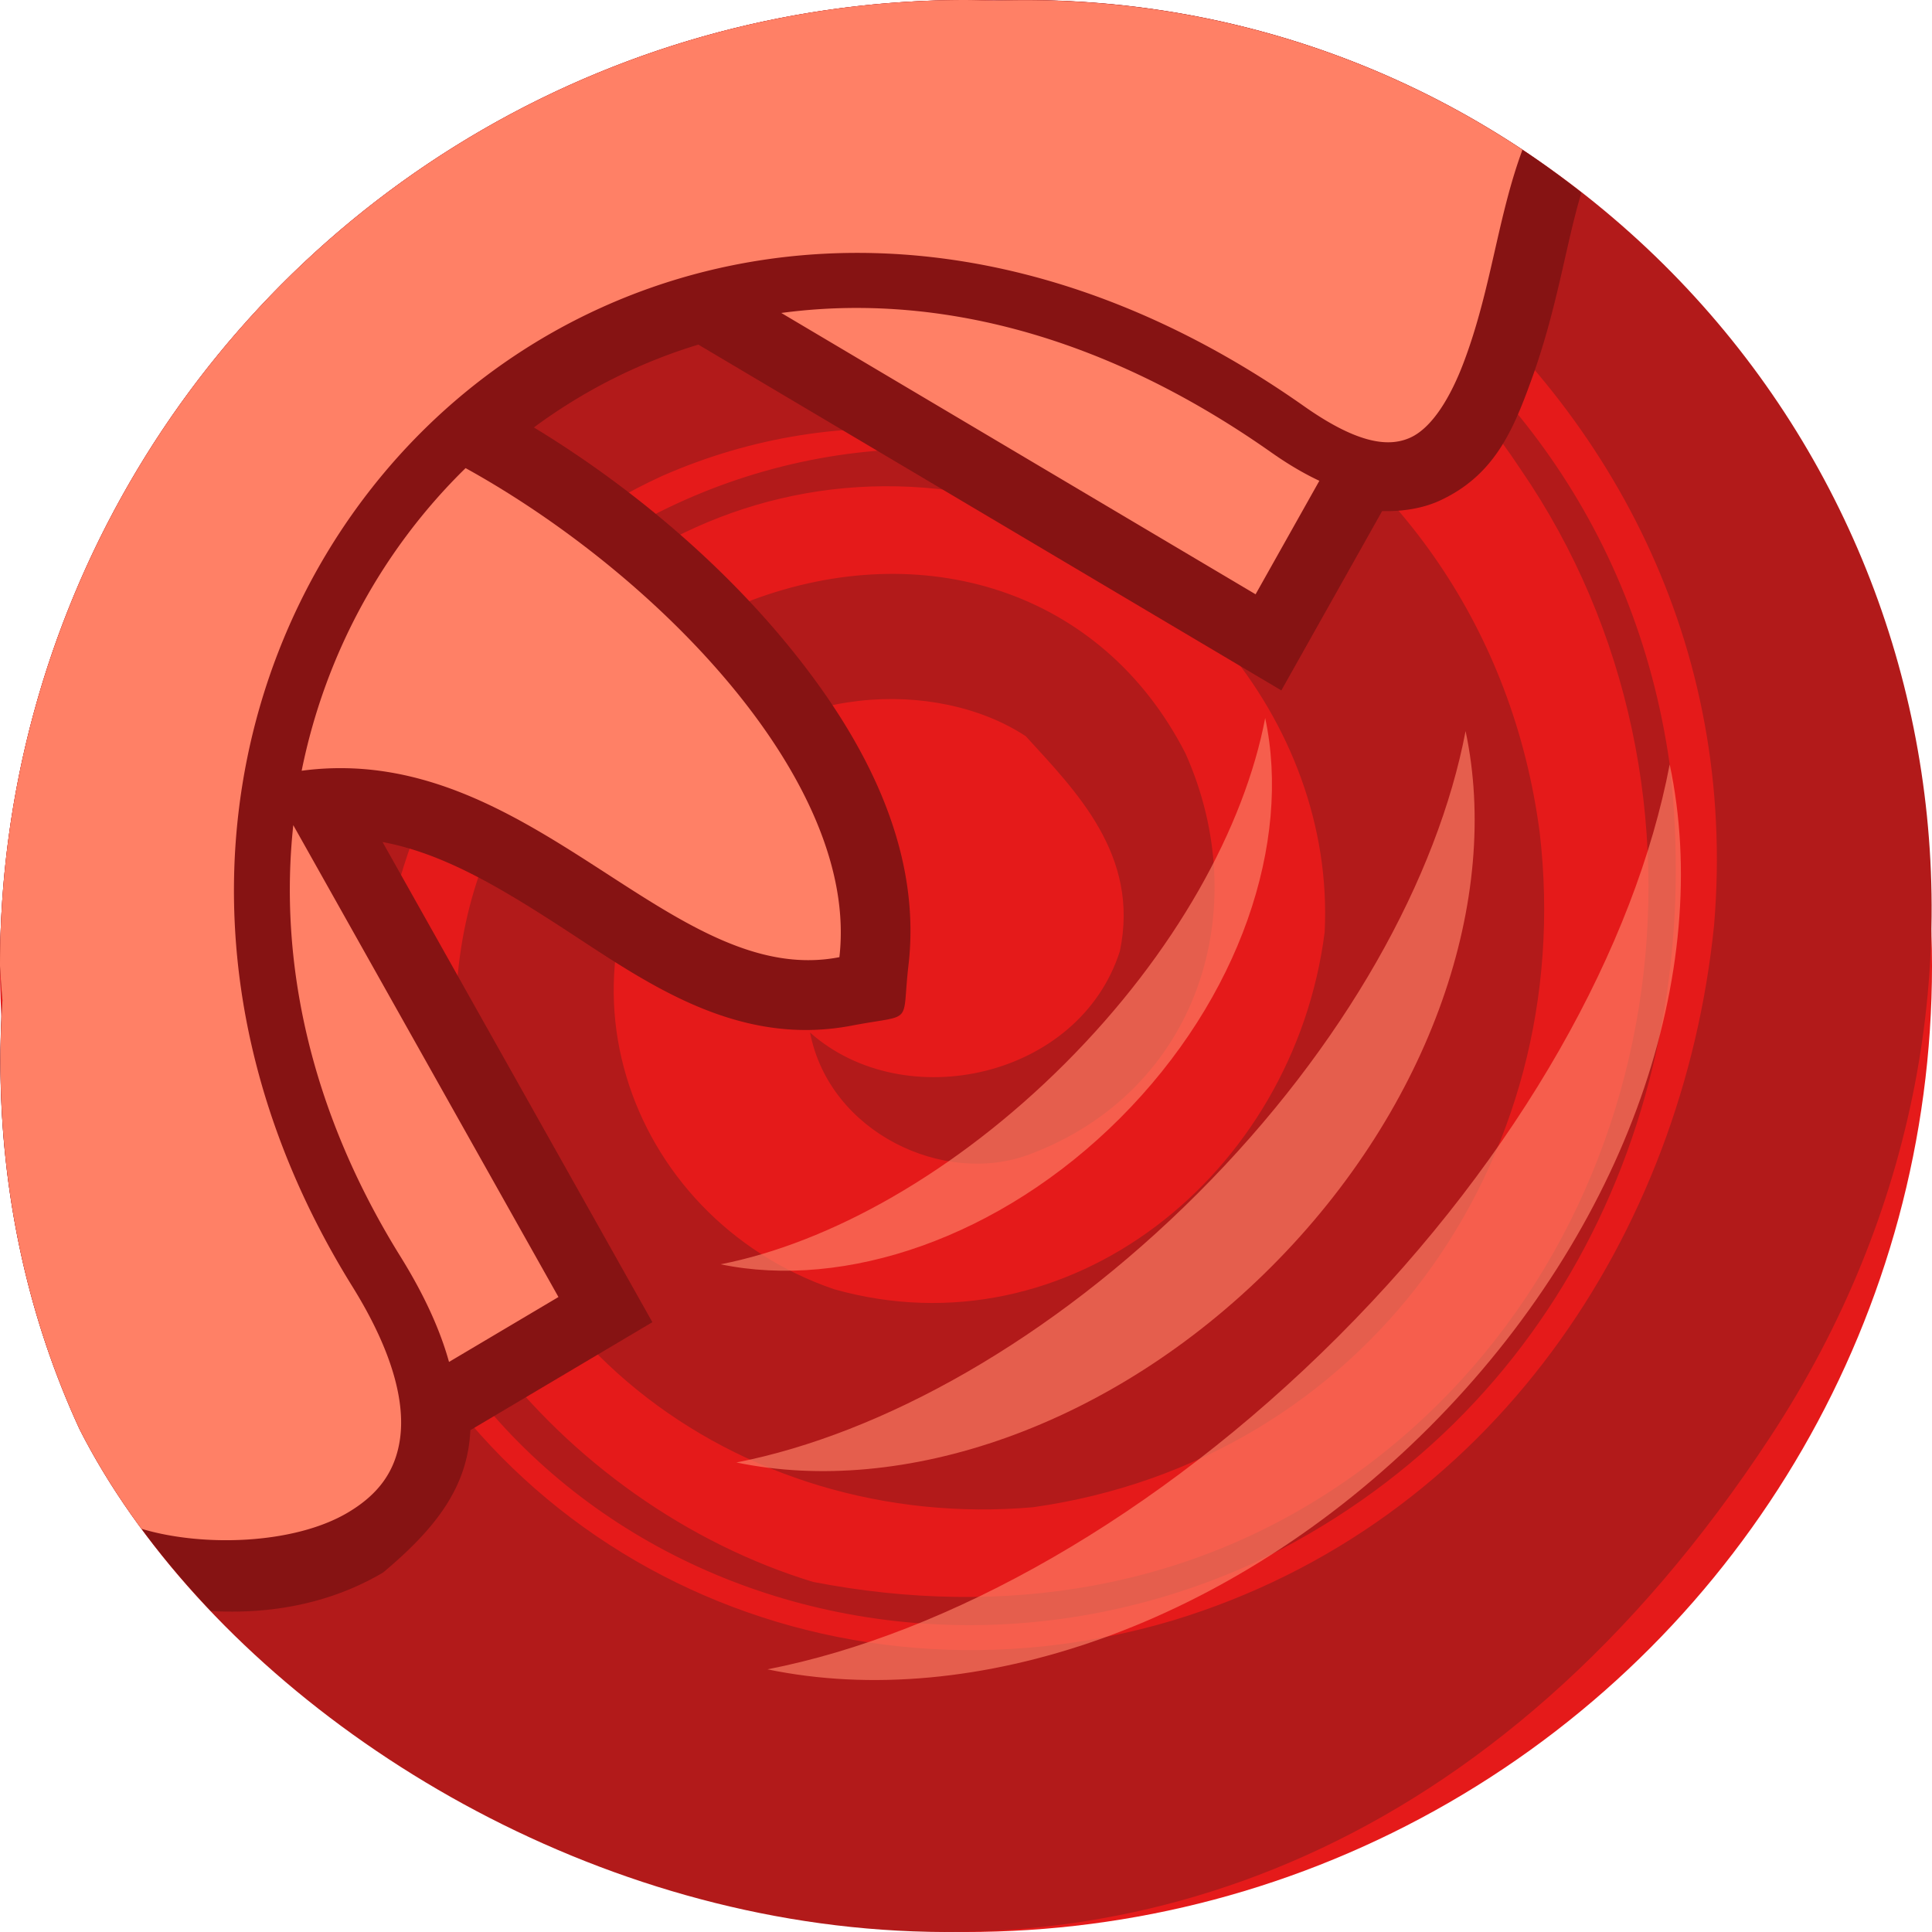 <svg height="500" viewBox="0 0 500 500" width="500" xmlns="http://www.w3.org/2000/svg"><g transform="translate(0)"><circle cx="250" cy="250" fill="#e51a1a" r="250"/><path d="m181.339 83.857c97.523-31.847 203.276 26.159 217.127 131.569 10.041 85.897-45.796 162.605-131.113 174.644-76.265 6.65-147.166-45.498-149.446-126.323.167-50.898 30.032-87.975 76.607-108.407 44.001-16.482 90.466-3.009 112.282 39.636 17.953 40.095 3.578 87.313-40.431 103.807-21.987 8.233-51.658-5.553-56.726-31.561 24.482 21.725 69.721 11.744 80.181-21.062 5.246-24.882-11.482-41.523-24.364-55.642-23.212-15.221-63.27-13.167-85.325 12.051-41.518 46.432-18.49 112.524 35.728 131.081 60.665 17.114 118.965-29.64 126.961-92.4 2.764-54.832-40.994-106.195-96.51-114.278-76.22-10.3-138.459 50.849-147.743 124.091-9.32 73.218 47.316 138.68 111.863 158.339 49.053 9.499 98.187 2.071 139.641-27.407 82.907-58.956 100.119-177.972 43.556-260.4-52.712-79.885-158.575-103.987-249.158-67.062-86.705 39.452-149.066 134.549-117.103 229.168 15.779-74.654 50.94-153.594 123.407-187.514 9.287-4.605 19.447-8.723 30.567-12.331zm-160.722 286.076c-52.578-113.825-.384-260.892 113.777-317.644 10.846-5.32 22.212-9.771 34.035-13.361 115.764-28.758 246.04 34.004 263.685 158.897 10.045 85.917-27.72 168.804-107.974 206.832-102.24 46.261-224.799-11.44-234.691-131.25-7.335-123.787 127.307-194.137 222.719-137.241-42.541-27.897-94.218-33.445-140.808-12.99-71.174 32.623-105.081 118.04-80.762 190.631 30.697 88.134 123.573 132.042 212.818 105.598 82.805-25.064 132.163-100.332 140.193-180.05 12.124-145.02-132.238-245.359-265.597-221.974 7.92-4.105 20.599-8.428 35.616-11.745 60.063-13.238 124.634-3.458 179.454 32.49 109.651 71.905 141.095 217.803 65.16 333.599-143.005 218.075-377.312 117.068-437.623-1.794" fill="#b21a1a"/></g><g><path d="m327.43 185.827c-5.39 28.273-23.301 60.893-51.783 89.377-28.317 28.319-61.007 46.489-89.162 51.992 32.12 6.673 72.374-6.802 103.363-37.792 31.102-31.104 44.429-71.395 37.582-103.577zm51.861 3.378c-7.216 37.853-31.199 81.529-69.334 119.667-37.915 37.916-81.682 62.244-119.383 69.615 43.006 8.936 96.904-9.107 138.396-50.602 41.644-41.646 59.487-95.592 50.321-138.68zm52.823 8.618c-8.927 46.836-38.602 100.878-85.787 148.065-46.912 46.915-101.066 77.02-147.716 86.136 53.212 11.058 119.902-11.269 171.24-62.611 51.527-51.528 73.603-118.277 62.262-171.59z" fill="#ff8066" opacity=".667"/><path d="m250 0a250 250 0 0 0 -250 250 250 250 0 0 0 .635 8.881c-2.438 37.764 3.784 75.984 19.982 111.051 8.26 16.278 19.872 32.177 33.979 47 15.117.87 30.732-1.795 44.545-9.963l.002-.002h.002c13.304-11.158 21.922-21.877 22.58-36.846l47.111-27.941-69.834-124.264c15.148 2.826 29.296 11.1 44.74 21.041 21.545 13.867 45.778 32.498 76.934 26.426 16.095-3.042 12.599.21 14.436-15.59 3.502-30.13-11.283-58.661-31.619-83.336-18.087-21.946-41.373-41.297-65.328-55.838 12.713-9.399 27.018-16.705 42.561-21.434 50.296 29.83 100.59 59.664 150.885 89.496l26.088-46.422c5.399.17 10.705-.753 14.922-2.703 13.936-6.438 18.855-17.896 23.508-30.711 6.917-18.837 9.035-35.43 13.143-49.004-5.214-4.069-10.559-8.022-16.189-11.715-41.737-27.369-89.124-39.529-135.873-37.951a250 250 0 0 0 -7.207-.176z" fill="#861313"/><path d="m250 0a250 250 0 0 0 -250 250 250 250 0 0 0 .635 8.881c-2.438 37.764 3.784 75.984 19.982 111.051 4.419 8.709 9.789 17.314 15.973 25.709 15.826 4.773 39.476 4.062 53.391-4.166 7.642-4.521 12.419-10.446 13.586-19.424 1.169-8.977-1.657-21.862-12.375-39.109-51.114-82.251-33.808-170.463 18.922-222.152 52.728-51.689 141.068-66.425 227.375-5.66 14.367 10.114 22.289 10.534 27.582 8.088 5.294-2.445 10.265-9.847 14.148-20.545 6.797-18.496 8.424-36.704 14.787-53.895-.316-.21-.608-.442-.926-.65-41.737-27.369-89.124-39.529-135.873-37.951a250 250 0 0 0 -7.207-.176zm-27.686 79.697c-6.848-.028-13.562.417-20.117 1.297l122.748 72.807 16.504-29.371c-3.979-1.864-8.117-4.297-12.4-7.312-36.984-26.039-73.45-37.284-106.734-37.42zm-101.818 41.449v.002l-.117.111c-21.126 20.71-36.173 47.798-42.311 78.209 59.234-7.902 95.488 56.759 139.164 48.246 5.241-45.087-46.679-98.883-96.736-126.568zm-44.596 92.404c-3.761 35.062 4.159 73.699 27.744 111.652 6.124 9.856 10.244 18.918 12.561 27.264l28.324-16.799z" fill="#ff8066"/></g></svg>